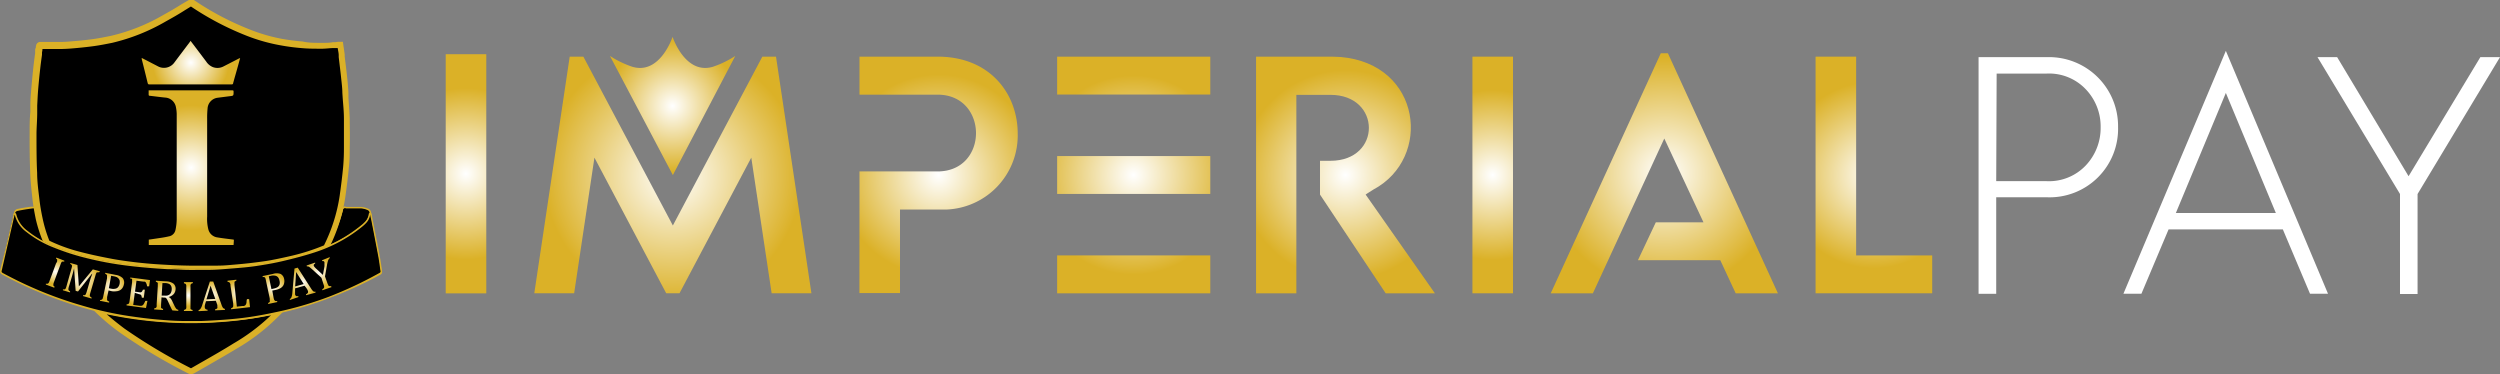 <svg xmlns="http://www.w3.org/2000/svg" xmlns:xlink="http://www.w3.org/1999/xlink" viewBox="0 0 350 52.38"><rect x="0" y="0" width="350" height="52.38" fill="#808080" stroke="none"/><defs><style>.cls-1{fill:url(#Sfumatura_senza_nome_21);}.cls-2{fill:url(#Sfumatura_senza_nome_21-2);}.cls-3{fill:url(#Sfumatura_senza_nome_21-3);}.cls-4{fill:url(#Sfumatura_senza_nome_21-4);}.cls-5{fill:url(#Sfumatura_senza_nome_21-5);}.cls-6{fill:url(#Sfumatura_senza_nome_21-6);}.cls-7{fill:url(#Sfumatura_senza_nome_21-7);}.cls-8{fill:url(#Sfumatura_senza_nome_21-8);}.cls-9{fill:url(#Sfumatura_senza_nome_21-9);}.cls-10{fill:url(#Sfumatura_senza_nome_21-10);}.cls-11{fill:#dbb127;}.cls-12{fill:url(#Sfumatura_senza_nome_21-11);}.cls-13{fill:url(#Sfumatura_senza_nome_21-12);}.cls-14{fill:url(#Sfumatura_senza_nome_21-13);}.cls-15{fill:url(#Sfumatura_senza_nome_21-14);}.cls-16{fill:url(#Sfumatura_senza_nome_21-15);}.cls-17{fill:url(#Sfumatura_senza_nome_21-16);}.cls-18{fill:url(#Sfumatura_senza_nome_21-17);}.cls-19{fill:url(#Sfumatura_senza_nome_21-18);}.cls-20{fill:url(#Sfumatura_senza_nome_21-19);}.cls-21{fill:url(#Sfumatura_senza_nome_21-20);}.cls-22{fill:url(#Sfumatura_senza_nome_21-21);}.cls-23{fill:url(#Sfumatura_senza_nome_21-22);}.cls-24{fill:url(#Sfumatura_senza_nome_21-23);}.cls-25{fill:#fff;}</style><radialGradient id="Sfumatura_senza_nome_21" cx="65.23" cy="24.33" r="12.01" gradientUnits="userSpaceOnUse"><stop offset="0" stop-color="#fff"/><stop offset="1" stop-color="#dbb127"/></radialGradient><radialGradient id="Sfumatura_senza_nome_21-2" cx="131.4" cy="24.5" r="14.09" xlink:href="#Sfumatura_senza_nome_21"/><radialGradient id="Sfumatura_senza_nome_21-3" cx="158.69" cy="24.5" r="13.95" xlink:href="#Sfumatura_senza_nome_21"/><radialGradient id="Sfumatura_senza_nome_21-4" cx="188.36" cy="24.5" r="14.68" xlink:href="#Sfumatura_senza_nome_21"/><radialGradient id="Sfumatura_senza_nome_21-5" cx="208.98" cy="24.5" r="11.89" xlink:href="#Sfumatura_senza_nome_21"/><radialGradient id="Sfumatura_senza_nome_21-6" cx="233" cy="24.26" r="16.36" xlink:href="#Sfumatura_senza_nome_21"/><radialGradient id="Sfumatura_senza_nome_21-7" cx="262.34" cy="24.5" r="13.06" xlink:href="#Sfumatura_senza_nome_21"/><radialGradient id="Sfumatura_senza_nome_21-8" cx="94.2" cy="24.5" r="18.04" xlink:href="#Sfumatura_senza_nome_21"/><radialGradient id="Sfumatura_senza_nome_21-9" cx="94.16" cy="5.15" r="0" xlink:href="#Sfumatura_senza_nome_21"/><radialGradient id="Sfumatura_senza_nome_21-10" cx="94.16" cy="14.83" r="9.23" xlink:href="#Sfumatura_senza_nome_21"/><radialGradient id="Sfumatura_senza_nome_21-11" cx="26.76" cy="23.47" r="8.74" xlink:href="#Sfumatura_senza_nome_21"/><radialGradient id="Sfumatura_senza_nome_21-12" cx="26.72" cy="8.77" r="5.34" xlink:href="#Sfumatura_senza_nome_21"/><radialGradient id="Sfumatura_senza_nome_21-13" cx="7.75" cy="47.9" r="1.76" gradientTransform="translate(0 -9.4) scale(1 0.99)" xlink:href="#Sfumatura_senza_nome_21"/><radialGradient id="Sfumatura_senza_nome_21-14" cx="11.3" cy="49.07" r="2.58" gradientTransform="translate(0 -9.4) scale(1 0.99)" xlink:href="#Sfumatura_senza_nome_21"/><radialGradient id="Sfumatura_senza_nome_21-15" cx="15.63" cy="50" r="1.93" gradientTransform="translate(0 -9.4) scale(1 0.99)" xlink:href="#Sfumatura_senza_nome_21"/><radialGradient id="Sfumatura_senza_nome_21-16" cx="19.36" cy="50.77" r="1.94" gradientTransform="translate(0 -9.4) scale(1 0.99)" xlink:href="#Sfumatura_senza_nome_21"/><radialGradient id="Sfumatura_senza_nome_21-17" cx="23.31" cy="51.17" r="1.94" gradientTransform="translate(0 -9.4) scale(1 0.99)" xlink:href="#Sfumatura_senza_nome_21"/><radialGradient id="Sfumatura_senza_nome_21-18" cx="26.4" cy="51.27" r="1.51" gradientTransform="translate(0 -9.4) scale(1 0.99)" xlink:href="#Sfumatura_senza_nome_21"/><radialGradient id="Sfumatura_senza_nome_21-19" cx="29.62" cy="51.22" r="1.99" gradientTransform="translate(0 -9.4) scale(1 0.99)" xlink:href="#Sfumatura_senza_nome_21"/><radialGradient id="Sfumatura_senza_nome_21-20" cx="33.39" cy="50.98" r="1.84" gradientTransform="translate(0 -9.4) scale(1 0.99)" xlink:href="#Sfumatura_senza_nome_21"/><radialGradient id="Sfumatura_senza_nome_21-21" cx="38.25" cy="50.17" r="1.87" gradientTransform="translate(0 -9.4) scale(1 0.99)" xlink:href="#Sfumatura_senza_nome_21"/><radialGradient id="Sfumatura_senza_nome_21-22" cx="42.36" cy="49.43" r="2.06" gradientTransform="translate(0 -9.4) scale(1 0.99)" xlink:href="#Sfumatura_senza_nome_21"/><radialGradient id="Sfumatura_senza_nome_21-23" cx="44.68" cy="48.04" r="2.06" gradientTransform="translate(0 -9.4) scale(1 0.99)" xlink:href="#Sfumatura_senza_nome_21"/></defs><g id="Layer_2" data-name="Layer 2"><g id="Layer_1-2" data-name="Layer 1"><rect class="cls-1" x="62.4" y="7.59" width="5.68" height="33.48"/><path class="cls-2" d="M120.33,24h10.93c7.2,0,7.15-10.75,0-10.75H120.33V7.93h10.93c7.48,0,11.22,5.35,11.22,10.75a10.39,10.39,0,0,1-9.85,10.65c-.56,0-1.37,0-2.69,0H126v11.7h-5.68Z"/><path class="cls-3" d="M148,13.23V7.93h21.44v5.3Zm0,13.92v-5.3h21.44v5.3Zm0,8.61h21.44v5.31H148Z"/><path class="cls-4" d="M175.85,41.07V7.93H185c1.33,0,2.13,0,2.7.05,11.36,1,12.83,14.15,4.59,18.55-.69.41-1.1.71-1.1.71l9.7,13.83H194l-9.2-13.83V22.51h1.47c7.19,0,7.14-9.23,0-9.23h-4.78V41.07Z"/><rect class="cls-5" x="206.14" y="7.93" width="5.68" height="33.13"/><path class="cls-6" d="M217.1,41.07,232.51,7.46h1l15.4,33.61H243l-2.16-4.64H229.31l2.5-5.3h6.68L233,19.39,223,41.07Z"/><polygon class="cls-7" points="259.86 35.76 259.86 7.93 259.86 7.93 254.18 7.93 254.18 35.76 254.18 39 254.18 41.06 270.51 41.06 270.51 35.76 259.86 35.76"/><polygon class="cls-8" points="108.64 7.93 106.73 7.93 94.2 31.57 81.67 7.93 79.76 7.93 74.8 41.06 80.38 41.06 83.22 22.07 93.27 41.06 95.13 41.06 105.18 22.07 108.03 41.06 113.6 41.06 108.64 7.93"/><path class="cls-9" d="M94.16,5.16h0S94.17,5.14,94.16,5.16Z"/><path class="cls-10" d="M99.83,9.34c-3.91,1.19-5.67-4.18-5.67-4.18s-1.75,5.37-5.66,4.18a13.77,13.77,0,0,1-3.11-1.51L94.2,24.51l8.74-16.68A13.77,13.77,0,0,1,99.83,9.34Z"/><path d="M46.09,34.41a.1.1,0,0,1-.09,0,.11.11,0,0,1,0-.12l.16-.32.28-.58a20.42,20.42,0,0,0,1.5-3.94.41.41,0,0,1,.46-.34H49.7l.89,0a2.54,2.54,0,0,1,.86.22.56.56,0,0,1,.37.72,2.85,2.85,0,0,1-.89,1.49,17.17,17.17,0,0,1-4.56,2.81.33.33,0,0,1-.13,0l-.12,0Z"/><path class="cls-11" d="M48.38,29.18h2.2a2.6,2.6,0,0,1,.83.21.45.45,0,0,1,.3.59,2.67,2.67,0,0,1-.86,1.44,17.48,17.48,0,0,1-4.52,2.79l-.24.07c.16-.34.29-.62.43-.89a20.38,20.38,0,0,0,1.51-4c0-.19.13-.26.35-.26m0-.22a.51.51,0,0,0-.57.42,19.35,19.35,0,0,1-1.49,3.92l-.29.58-.15.32a.23.23,0,0,0,.21.33h.06l.12,0,.15,0A17.15,17.15,0,0,0,51,31.61a3,3,0,0,0,.93-1.55.68.68,0,0,0-.43-.86,3.12,3.12,0,0,0-.91-.23H48.38Z"/><path d="M6.84,34.41h0L6.15,34c-.48-.26-1-.54-1.44-.83a5.83,5.83,0,0,1-2.4-2.4c-.09-.21-.18-.44-.26-.68a.47.47,0,0,1,0-.42.61.61,0,0,1,.44-.28c.55-.12,1.14-.21,1.81-.3h0a4.21,4.21,0,0,1,.51,0,.89.89,0,0,1,.4.08c.17.09.2.32.22.52s0,.12,0,.18A19.45,19.45,0,0,0,7,34a1.54,1.54,0,0,1,0,.17.19.19,0,0,0,0,.07.11.11,0,0,1,0,.12l-.09.06A.08.08,0,0,1,6.84,34.41Z"/><path class="cls-11" d="M4.86,29.18a.71.71,0,0,1,.34.07c.17.09.15.4.19.62A19.42,19.42,0,0,0,6.87,34a.81.81,0,0,1,.07.22l-.1.06c-.69-.4-1.4-.78-2.07-1.2a5.77,5.77,0,0,1-2.35-2.35,5.46,5.46,0,0,1-.26-.67c-.1-.27,0-.48.37-.55.59-.12,1.2-.22,1.8-.3a4.75,4.75,0,0,1,.53-.05m0-.22h0a4.38,4.38,0,0,0-.52,0h0c-.67.08-1.26.18-1.81.3a.71.71,0,0,0-.52.33.66.66,0,0,0,0,.52,6,6,0,0,0,.27.68A5.88,5.88,0,0,0,4.65,33.3c.47.29,1,.56,1.44.83l.64.37a.23.23,0,0,0,.11,0,.28.28,0,0,0,.13,0l0,0,0,0a.25.25,0,0,0,.1-.25l0-.06a.89.89,0,0,0-.06-.2,19.07,19.07,0,0,1-1.47-4.1c0-.05,0-.1,0-.16a.69.69,0,0,0-.28-.61A1,1,0,0,0,4.86,29Z"/><path d="M39.25,43.41l-1.07,1.08a27.87,27.87,0,0,1-5.24,3.92c-2,1.19-4,2.31-6,3.47a.36.36,0,0,1-.4,0,77.16,77.16,0,0,1-9.38-5.6,29.31,29.31,0,0,1-3.55-2.94.5.5,0,0,1-.1-.14,56.24,56.24,0,0,0,25.71.14Z"/><path class="cls-11" d="M26.74,52.38a.81.81,0,0,1-.39-.1,77.18,77.18,0,0,1-9.44-5.63,29.33,29.33,0,0,1-3.59-3,.81.81,0,0,1-.2-.27l-.39-.82.89.21a56,56,0,0,0,25.51.14l.39-.08.23.69-.53.54-.74.73a28,28,0,0,1-5.31,4c-1.34.81-2.72,1.6-4.06,2.37l-1.94,1.11A.85.85,0,0,1,26.74,52.38ZM14.94,44c.81.71,1.64,1.37,2.48,2a77.25,77.25,0,0,0,9.32,5.56l1.94-1.11c1.33-.76,2.71-1.55,4-2.36a27.45,27.45,0,0,0,5.15-3.85l.11-.11A56.78,56.78,0,0,1,14.94,44Z"/><path d="M47.62,6.28c.07.49.14,1,.2,1.44.13,1,.26,2,.37,3,.07.72.13,1.45.18,2.18.09,1.23.19,2.45.23,3.68s0,2.72,0,4.07c0,.91,0,1.83-.12,2.73-.13,1.36-.3,2.72-.49,4.07a23.65,23.65,0,0,1-2.24,7.06.47.47,0,0,1-.22.2,28.13,28.13,0,0,1-4.47,1.46c-1,.23-2,.45-3,.64-.81.15-1.63.26-2.45.36-1.07.12-2.15.23-3.23.32-.69.06-1.39.08-2.09.1-1.25,0-2.52,0-3.77,0-1.4,0-2.79-.08-4.17-.17-1.21-.08-2.41-.18-3.61-.33s-2.39-.31-3.56-.54c-1.41-.27-2.81-.57-4.2-.93A23.36,23.36,0,0,1,6.73,34.1a.53.53,0,0,1-.23-.24,19.47,19.47,0,0,1-1.1-3.31c-.18-.86-.33-1.74-.44-2.61-.14-1.25-.27-2.5-.32-3.75-.07-1.85-.09-3.71-.09-5.56,0-1.31.1-2.63.16-3.94,0-.74.07-1.49.13-2.23.08-1,.18-2,.28-2.94q.13-1.14.3-2.28c0-.24.09-.47.12-.71s.1-.16.22-.16c.93,0,1.87,0,2.8,0,.76,0,1.53-.09,2.29-.16s1.56-.15,2.34-.26,1.61-.28,2.42-.44A26.65,26.65,0,0,0,23,2.61c1.22-.67,2.4-1.41,3.59-2.12a.24.24,0,0,1,.3,0A38.92,38.92,0,0,0,34.68,4.6,24.77,24.77,0,0,0,39.3,6c1,.18,2,.3,3,.39s1.89.08,2.83.07c.74,0,1.47-.09,2.21-.14Z"/><path class="cls-11" d="M27.42,38.09h-.88c-1.35,0-2.76-.08-4.19-.17-1.22-.08-2.44-.19-3.64-.33-1.41-.17-2.55-.35-3.59-.55-1.53-.29-2.91-.6-4.22-.94a23.81,23.81,0,0,1-4.36-1.6A.9.9,0,0,1,6.09,34,20.29,20.29,0,0,1,5,30.64c-.2-1-.35-1.84-.44-2.65-.13-1.14-.28-2.47-.33-3.79-.07-1.71-.09-3.54-.08-5.57,0-1,0-2,.1-2.95,0-.34,0-.67,0-1,0-.76.07-1.5.13-2.24.08-.92.17-1.89.29-3,.07-.66.16-1.32.25-2l0-.31c0-.14,0-.27.07-.4s0-.22.06-.33a.6.6,0,0,1,.64-.53H6.5c.67,0,1.37,0,2.05,0s1.56-.09,2.26-.15,1.53-.15,2.31-.26,1.51-.26,2.4-.44a26.49,26.49,0,0,0,7.27-2.88c.89-.49,1.77-1,2.62-1.54l1-.58a.66.66,0,0,1,.76,0,39.75,39.75,0,0,0,7.7,4.07,24.37,24.37,0,0,0,4.55,1.34c.95.17,1.94.3,2.95.38C43.13,6,44,6,45.13,6c.48,0,1,0,1.47-.09.24,0,.47,0,.71-.06H48l.12.82c.05.33.1.66.14,1l0,.26c.11.91.23,1.84.33,2.77s.14,1.55.19,2.2l0,.79c.07,1,.14,1.93.18,2.91,0,1.17.05,2.43,0,4.09,0,.76,0,1.77-.12,2.77-.12,1.26-.28,2.6-.49,4.09a23.85,23.85,0,0,1-2.29,7.18.88.88,0,0,1-.44.41,28,28,0,0,1-4.54,1.48c-1.16.27-2.12.48-3,.65-.73.13-1.51.25-2.48.36s-2.14.23-3.25.33c-.61,0-1.26.08-2.11.09h-.48C29.05,38.07,28.24,38.09,27.42,38.09ZM6.91,33.7h0a22.78,22.78,0,0,0,4.2,1.53c1.29.34,2.65.64,4.17.93,1,.2,2.14.37,3.53.54,1.18.14,2.38.25,3.58.32,1.42.09,2.82.15,4.15.17,1.09,0,2.21,0,3.28,0h.49c.83,0,1.46-.05,2-.1,1.1-.09,2.18-.19,3.22-.32s1.71-.22,2.42-.35c.9-.17,1.85-.37,3-.64a28.65,28.65,0,0,0,4.41-1.43,23.2,23.2,0,0,0,2.19-6.92c.21-1.47.37-2.8.49-4.05.09-1,.11-1.94.11-2.69,0-1.64,0-2.89,0-4.05,0-1-.1-1.93-.17-2.88L47.93,13c0-.64-.1-1.4-.18-2.17S47.53,8.93,47.42,8l0-.26c0-.32-.09-.65-.14-1V6.73l-.57,0c-.5,0-1,.08-1.53.09-1.13,0-2,0-2.88-.08a28.79,28.79,0,0,1-3-.39A24.92,24.92,0,0,1,34.52,5,40.31,40.31,0,0,1,26.73.91l-.86.53C25,2,24.11,2.5,23.21,3a27.42,27.42,0,0,1-7.52,3c-.9.18-1.66.33-2.44.44s-1.61.2-2.36.27-1.52.14-2.32.15-1.41,0-2.09,0H5.94l0,.15-.06.34,0,.32c-.09.64-.18,1.3-.25,1.94-.12,1.07-.21,2-.29,2.94-.06.72-.09,1.46-.13,2.21,0,.34,0,.68,0,1,0,1-.09,2-.1,2.91,0,2,0,3.84.09,5.54,0,1.28.19,2.59.32,3.72.09.79.23,1.63.43,2.57A19,19,0,0,0,6.91,33.7Z"/><path d="M26.56,45.09h-.8c-1.22,0-2.52-.09-3.79-.21s-2.47-.26-4-.49a49.73,49.73,0,0,1-6.61-1.48A55.34,55.34,0,0,1,.45,38.38c-.36-.2-.38-.25-.29-.64l1.73-7.51a.7.7,0,0,1,0-.12L2,30a.12.12,0,0,1,.11-.09h0a.12.12,0,0,1,.11.1,4.23,4.23,0,0,0,1.64,2.38,14.36,14.36,0,0,0,3.8,2.16,33.25,33.25,0,0,0,4.8,1.52c1.5.37,3.07.66,4.65.89,1,.13,2.05.25,3.43.38,1,.1,2.08.16,3.05.21.75,0,1.58.07,2.52.09h.46l1.75,0,.9,0c1,0,2.07-.08,3.38-.19s2.3-.19,3.37-.35c1.42-.21,2.65-.44,3.77-.71,1.77-.42,3.12-.79,4.37-1.2a20.5,20.5,0,0,0,6.69-3.66,4.34,4.34,0,0,0,.37-.35A1.94,1.94,0,0,0,51.71,30a.12.12,0,0,1,.11-.11h0a.12.12,0,0,1,.11.09l0,.25c0,.17.07.34.1.51l.31,1.59c.24,1.2.47,2.4.7,3.6.08.43.14.88.2,1.31,0,.24.07.47.11.71a.34.34,0,0,1-.2.38A55.81,55.81,0,0,1,46,41.66a49.1,49.1,0,0,1-6.21,1.89c-1.58.36-3,.64-4.29.86s-2.63.34-3.63.43c-1.27.11-2.56.16-3.71.21C27.54,45.08,27,45.09,26.56,45.09Z"/><path class="cls-11" d="M51.83,30c0,.26.09.51.14.76q.51,2.6,1,5.19c.12.67.2,1.34.3,2a.22.22,0,0,1-.14.26A56.15,56.15,0,0,1,46,41.56a50.11,50.11,0,0,1-6.19,1.88c-1.42.32-2.85.62-4.29.85-1.2.2-2.41.33-3.62.43s-2.47.17-3.7.22c-.53,0-1.07,0-1.6,0h-.78c-1.27,0-2.53-.1-3.79-.21s-2.66-.29-4-.49a47.91,47.91,0,0,1-6.59-1.48A54.93,54.93,0,0,1,.5,38.28c-.31-.17-.31-.17-.23-.52.58-2.5,1.15-5,1.73-7.5a1.89,1.89,0,0,1,.06-.21A4.3,4.3,0,0,0,3.73,32.5a14.67,14.67,0,0,0,3.83,2.17,32.9,32.9,0,0,0,4.82,1.53,46.12,46.12,0,0,0,4.66.89c1.14.16,2.29.28,3.44.38s2,.16,3.05.22c.84,0,1.69.07,2.53.09s1.47,0,2.21,0h.9c1.13,0,2.26-.11,3.39-.2s2.26-.18,3.38-.35c1.27-.19,2.53-.41,3.78-.71,1.47-.35,2.94-.73,4.37-1.2a20.47,20.47,0,0,0,6.73-3.68c.13-.12.26-.23.38-.36A2.11,2.11,0,0,0,51.83,30m0-.23h0a.24.24,0,0,0-.21.22A1.86,1.86,0,0,1,51,31.15a3.06,3.06,0,0,1-.36.33A20.16,20.16,0,0,1,44,35.12c-1.24.41-2.58.78-4.35,1.2-1.12.26-2.35.5-3.76.71-1.07.16-2.11.25-3.37.35s-2.38.16-3.38.19h-.89l-1.75,0h-.46c-1,0-1.76,0-2.51-.09-1-.05-2-.12-3.05-.21-1.38-.13-2.44-.25-3.43-.39A45.13,45.13,0,0,1,12.44,36a33.09,33.09,0,0,1-4.79-1.52,14.13,14.13,0,0,1-3.77-2.14A4.07,4.07,0,0,1,2.28,30a.22.22,0,0,0-.21-.18h0a.24.24,0,0,0-.22.16l0,.09a1.27,1.27,0,0,1,0,.14l-.9,3.93L.05,37.71c-.11.45-.06.55.34.77A56.5,56.5,0,0,0,11.33,43,48.13,48.13,0,0,0,18,44.49c1.52.23,2.79.39,4,.5s2.58.16,3.8.2l.79,0c.48,0,1,0,1.61,0,1.14-.05,2.44-.11,3.71-.22,1-.08,2.32-.21,3.64-.43s2.72-.5,4.3-.86A49.1,49.1,0,0,0,46,41.77a55.51,55.51,0,0,0,7.23-3.3.44.44,0,0,0,.26-.5c0-.23-.07-.47-.1-.71-.06-.43-.13-.88-.21-1.32-.22-1.2-.46-2.42-.7-3.6-.1-.52-.2-1.05-.31-1.58l-.09-.52L52.05,30a.22.22,0,0,0-.22-.19Z"/><path class="cls-12" d="M32.7,34.3H20.83v-.75l1.49-.22a14.42,14.42,0,0,0,1.46-.27,1.13,1.13,0,0,0,.79-.9,7.34,7.34,0,0,0,.17-1.4c0-4.93,0-9.86,0-14.8a5.29,5.29,0,0,0-.13-1.05,1.62,1.62,0,0,0-1.49-1.25c-.72-.07-1.43-.17-2.15-.25-.11,0-.16-.05-.16-.17s0-.38,0-.59l.25,0H32.49c.16,0,.22,0,.21.21,0,.55,0,.55-.55.61l-1.72.22a1.61,1.61,0,0,0-1.36,1.39A13.82,13.82,0,0,0,29,16.64q0,6.84,0,13.69a5.86,5.86,0,0,0,.19,1.86,1.51,1.51,0,0,0,1.26,1.05c.71.12,1.43.2,2.14.29.11,0,.16,0,.15.17Z"/><path class="cls-13" d="M26.68,5.72l2.2,2.91a2,2,0,0,0,.94.77,1.82,1.82,0,0,0,1.51-.12l2.08-1.07.21-.09c-.11.42-.22.82-.33,1.21-.21.77-.44,1.53-.65,2.31,0,.14-.1.18-.24.18H20.93c-.16,0-.22-.05-.26-.21-.27-1.12-.55-2.23-.83-3.35,0,0,0-.07,0-.15l.8.41,1.46.76a1.79,1.79,0,0,0,2.32-.54c.7-.94,1.41-1.87,2.11-2.8Z"/><path class="cls-14" d="M7.57,39.46a1.66,1.66,0,0,0-.09.28.27.27,0,0,0,0,.15.22.22,0,0,0,0,.11.66.66,0,0,0,.17.14l-.06.14-1.17-.44,0-.13a.55.55,0,0,0,.27,0,.29.29,0,0,0,.13-.12,1.53,1.53,0,0,0,.13-.3l.89-2.4A1.42,1.42,0,0,0,8,36.59a.4.4,0,0,0,0-.15A.24.24,0,0,0,8,36.33a.86.86,0,0,0-.16-.13l.05-.14L9,36.49l0,.14a.65.65,0,0,0-.2,0,.21.21,0,0,0-.11,0,.25.25,0,0,0-.1.12,1.1,1.1,0,0,0-.12.28Z"/><path class="cls-15" d="M13.87,38.13a.58.58,0,0,0-.2,0l-.11,0a.36.36,0,0,0-.09.13,2,2,0,0,0-.1.28l-.72,2.45a2.2,2.2,0,0,0-.07.28.42.42,0,0,0,0,.16.23.23,0,0,0,.07.11l.17.12,0,.14-1.19-.35,0-.13a.77.77,0,0,0,.25,0,.27.27,0,0,0,.13-.13,2.91,2.91,0,0,0,.12-.32l.32-1.08c.08-.29.17-.58.26-.87l.21-.59h-.05l-1.95,2.48-.33-.09-.22-3.16,0,0-.16.64c-.08.3-.17.61-.26.93l-.31,1a1.8,1.8,0,0,0-.06.28.38.38,0,0,0,0,.15.34.34,0,0,0,.06.12l.17.12,0,.14-1-.3,0-.14a.58.58,0,0,0,.27,0,.26.26,0,0,0,.12-.13,2,2,0,0,0,.11-.31L10,37.61a2.25,2.25,0,0,0,.07-.29.24.24,0,0,0,0-.15.21.21,0,0,0-.06-.1.67.67,0,0,0-.17-.13l0-.13,1,.29.2,3L13,37.71l1,.28Z"/><path class="cls-16" d="M15,41.55a1.16,1.16,0,0,0,0,.28A.4.4,0,0,0,15,42a.2.2,0,0,0,.08.12l.2.1,0,.15-1.28-.26L14,42a.57.57,0,0,0,.26-.06.33.33,0,0,0,.12-.14c0-.07.05-.17.08-.32l.52-2.5a2.69,2.69,0,0,0,0-.29.3.3,0,0,0,0-.15.18.18,0,0,0-.07-.1.63.63,0,0,0-.18-.11l0-.14,1.45.29a1.73,1.73,0,0,1,1,.46,1,1,0,0,1,.17.86,1.42,1.42,0,0,1-.21.52,1,1,0,0,1-.38.33,1.2,1.2,0,0,1-.5.13,2.22,2.22,0,0,1-.57,0c-.21-.05-.38-.08-.49-.12Zm.24-1.2.34.07a1.38,1.38,0,0,0,.56,0,.64.64,0,0,0,.39-.22,1.05,1.05,0,0,0,.22-.5,1.3,1.3,0,0,0,0-.43A.79.79,0,0,0,16.6,39a.82.82,0,0,0-.25-.2,1.79,1.79,0,0,0-.35-.11l-.44-.08Z"/><path class="cls-17" d="M21,39.21l-.12.88-.29,0a1.86,1.86,0,0,0-.05-.27,1.21,1.21,0,0,0-.08-.19.48.48,0,0,0-.09-.14.31.31,0,0,0-.14-.07l-.19,0-.93-.12-.21,1.53.63.09a.46.46,0,0,0,.21,0,.36.36,0,0,0,.14-.11,1.23,1.23,0,0,0,.13-.26l.27,0-.15,1.13-.27,0a2.57,2.57,0,0,0-.06-.28.39.39,0,0,0-.1-.14.64.64,0,0,0-.21-.07L18.87,41l-.22,1.69.91.12a1,1,0,0,0,.24,0,.36.36,0,0,0,.17-.07.6.6,0,0,0,.13-.14,1.18,1.18,0,0,0,.11-.19,2.71,2.71,0,0,0,.14-.29l.29,0-.2,1-2.72-.36v-.15a.55.55,0,0,0,.26-.07.3.3,0,0,0,.11-.15,2.32,2.32,0,0,0,.06-.32l.34-2.53a2.13,2.13,0,0,0,0-.3.57.57,0,0,0,0-.15l-.08-.09L18.24,39l0-.15Z"/><path class="cls-18" d="M22.61,41.63l-.06,1c0,.14,0,.25,0,.31a.46.46,0,0,0,0,.15.24.24,0,0,0,.09.08.59.59,0,0,0,.19.08v.15l-1.25-.08v-.14a.93.93,0,0,0,.26-.09.35.35,0,0,0,.09-.16,1.82,1.82,0,0,0,0-.32l.16-2.55c0-.14,0-.24,0-.3a.54.54,0,0,0,0-.15.38.38,0,0,0-.09-.09l-.18-.08V39.3l1.47.09a1.79,1.79,0,0,1,1,.32.93.93,0,0,1,.29.8,1.09,1.09,0,0,1-.27.67,1.44,1.44,0,0,1-.7.4v0a1,1,0,0,1,.3.23,2.19,2.19,0,0,1,.25.45l.24.5a2.89,2.89,0,0,0,.18.33.77.77,0,0,0,.16.19.56.56,0,0,0,.22.09v.15l-.82-.06a2.74,2.74,0,0,1-.19-.34l-.18-.38-.23-.51a3.47,3.47,0,0,0-.17-.34.58.58,0,0,0-.13-.16.42.42,0,0,0-.13-.07l-.22,0Zm.13-2-.11,1.75.33,0a1.93,1.93,0,0,0,.43,0,.86.86,0,0,0,.3-.12.73.73,0,0,0,.24-.28,1.14,1.14,0,0,0,.11-.44,1,1,0,0,0-.07-.48.7.7,0,0,0-.27-.3,1.36,1.36,0,0,0-.52-.13Z"/><path class="cls-19" d="M26.67,42.8a2.19,2.19,0,0,0,0,.29.39.39,0,0,0,0,.14.2.2,0,0,0,.09.09.57.57,0,0,0,.2.07v.15H25.75v-.15a.55.55,0,0,0,.24-.1.28.28,0,0,0,.09-.16,2.38,2.38,0,0,0,0-.33l0-2.55a2.37,2.37,0,0,0,0-.3.38.38,0,0,0-.05-.14.26.26,0,0,0-.09-.09l-.19-.07V39.5H27v.14a.77.77,0,0,0-.19.07.24.24,0,0,0-.09.08.38.38,0,0,0-.05.14,2.11,2.11,0,0,0,0,.3Z"/><path class="cls-20" d="M30.11,43.45v-.14a.93.93,0,0,0,.21-.08.22.22,0,0,0,.11-.1.43.43,0,0,0,0-.17,2.07,2.07,0,0,0,0-.22c0-.08-.05-.16-.08-.26l-.13-.37-1.38.06-.09.3a3,3,0,0,0-.08.33.78.78,0,0,0,0,.21.36.36,0,0,0,.1.25.55.55,0,0,0,.29.1v.14l-1.26.06v-.14a.51.51,0,0,0,.28-.21,1.81,1.81,0,0,0,.22-.48l1.08-3.32.47,0L31,42.63a2.54,2.54,0,0,0,.14.34.54.54,0,0,0,.14.18.34.34,0,0,0,.21.09v.15ZM28.9,41.91l1.24-.06L29.48,40Z"/><path class="cls-21" d="M33.16,42.93l.78-.09.21,0,.14-.07a.28.28,0,0,0,.1-.09.79.79,0,0,0,.08-.16,1.14,1.14,0,0,0,.05-.23c0-.09,0-.23.06-.41l.3,0L35,43l-2.65.3,0-.14a.51.51,0,0,0,.23-.13.29.29,0,0,0,.07-.17c0-.08,0-.18,0-.33L32.27,40c0-.13,0-.23-.05-.29a.37.37,0,0,0-.07-.14.26.26,0,0,0-.1-.07.93.93,0,0,0-.2-.05V39.3l1.24-.14,0,.14a.72.72,0,0,0-.18.09.2.2,0,0,0-.08.08.54.54,0,0,0,0,.15,2,2,0,0,0,0,.31Z"/><path class="cls-22" d="M38.3,41.67a1.83,1.83,0,0,0,.07.26.36.36,0,0,0,.1.15.24.24,0,0,0,.12.07l.22,0,0,.14-1.27.27,0-.14a1,1,0,0,0,.22-.15.27.27,0,0,0,0-.18,1.81,1.81,0,0,0,0-.32l-.53-2.5a1.76,1.76,0,0,0-.07-.29.32.32,0,0,0-.08-.13.2.2,0,0,0-.11-.06.7.7,0,0,0-.2,0l0-.14,1.44-.3a1.7,1.7,0,0,1,1.07,0,1,1,0,0,1,.5.72,1.18,1.18,0,0,1,0,.56.93.93,0,0,1-.21.46,1.17,1.17,0,0,1-.41.31,2.21,2.21,0,0,1-.53.18l-.51.1ZM38,40.47l.34-.07a1.71,1.71,0,0,0,.52-.2.71.71,0,0,0,.27-.35,1,1,0,0,0,0-.55,1,1,0,0,0-.15-.4.65.65,0,0,0-.24-.23.85.85,0,0,0-.31-.09,1.61,1.61,0,0,0-.37,0l-.43.1Z"/><path class="cls-23" d="M42.85,41.33l0-.14a.62.62,0,0,0,.19-.12.23.23,0,0,0,.08-.12.38.38,0,0,0,0-.18,1,1,0,0,0-.08-.2,2,2,0,0,0-.14-.23L42.64,40l-1.33.37,0,.3c0,.16,0,.27,0,.35s0,.14,0,.2a.38.38,0,0,0,.16.23.54.54,0,0,0,.3,0l0,.14L40.58,42l0-.14a.45.45,0,0,0,.23-.27,1.86,1.86,0,0,0,.11-.51l.31-3.48.45-.13,1.86,2.91c.09.13.16.23.22.3a.6.6,0,0,0,.18.15.53.53,0,0,0,.23,0l0,.14ZM41.32,40.1l1.2-.33-1.06-1.69Z"/><path class="cls-24" d="M45,38.89l-1.27-1.16-.35-.3a.75.75,0,0,0-.21-.12.45.45,0,0,0-.2,0l-.05-.14,1.2-.41,0,.14c-.17.08-.23.18-.19.31a.55.55,0,0,0,.11.17,1.57,1.57,0,0,0,.23.24l.94.87.21-1.16a2.12,2.12,0,0,0,0-.38.9.9,0,0,0,0-.25.24.24,0,0,0-.12-.14.33.33,0,0,0-.2,0l0-.13L46.16,36l0,.14a.69.69,0,0,0-.16.18,1.28,1.28,0,0,0-.1.26,4.72,4.72,0,0,0-.12.52L45.5,38.7l.32.9a1.22,1.22,0,0,0,.11.25A.4.4,0,0,0,46,40a.31.31,0,0,0,.13.06h.23l.05.14-1.29.44,0-.14.17-.12a.35.35,0,0,0,.08-.13.54.54,0,0,0,0-.18,1.5,1.5,0,0,0-.08-.27Z"/><path class="cls-25" d="M277,41.13V8h9.6a9.67,9.67,0,0,1,9.93,9.79,9.59,9.59,0,0,1-9.93,9.83h-7.13V41.13Zm2.47-15.77h7A7.09,7.09,0,0,0,292,23.17a7.63,7.63,0,0,0,2.09-5.36A7.53,7.53,0,0,0,292,12.49a7.09,7.09,0,0,0-5.47-2.19h-7Z"/><path class="cls-25" d="M311.62,7.12l14.3,34H323.4l-3.8-9h-16l-3.8,9h-2.52Zm-7,22.7h14l-7-16.81Z"/><path class="cls-25" d="M338.46,27.16v14H336v-14L324.45,8h2.75l10,16.67L347.25,8H350Z"/></g></g></svg>